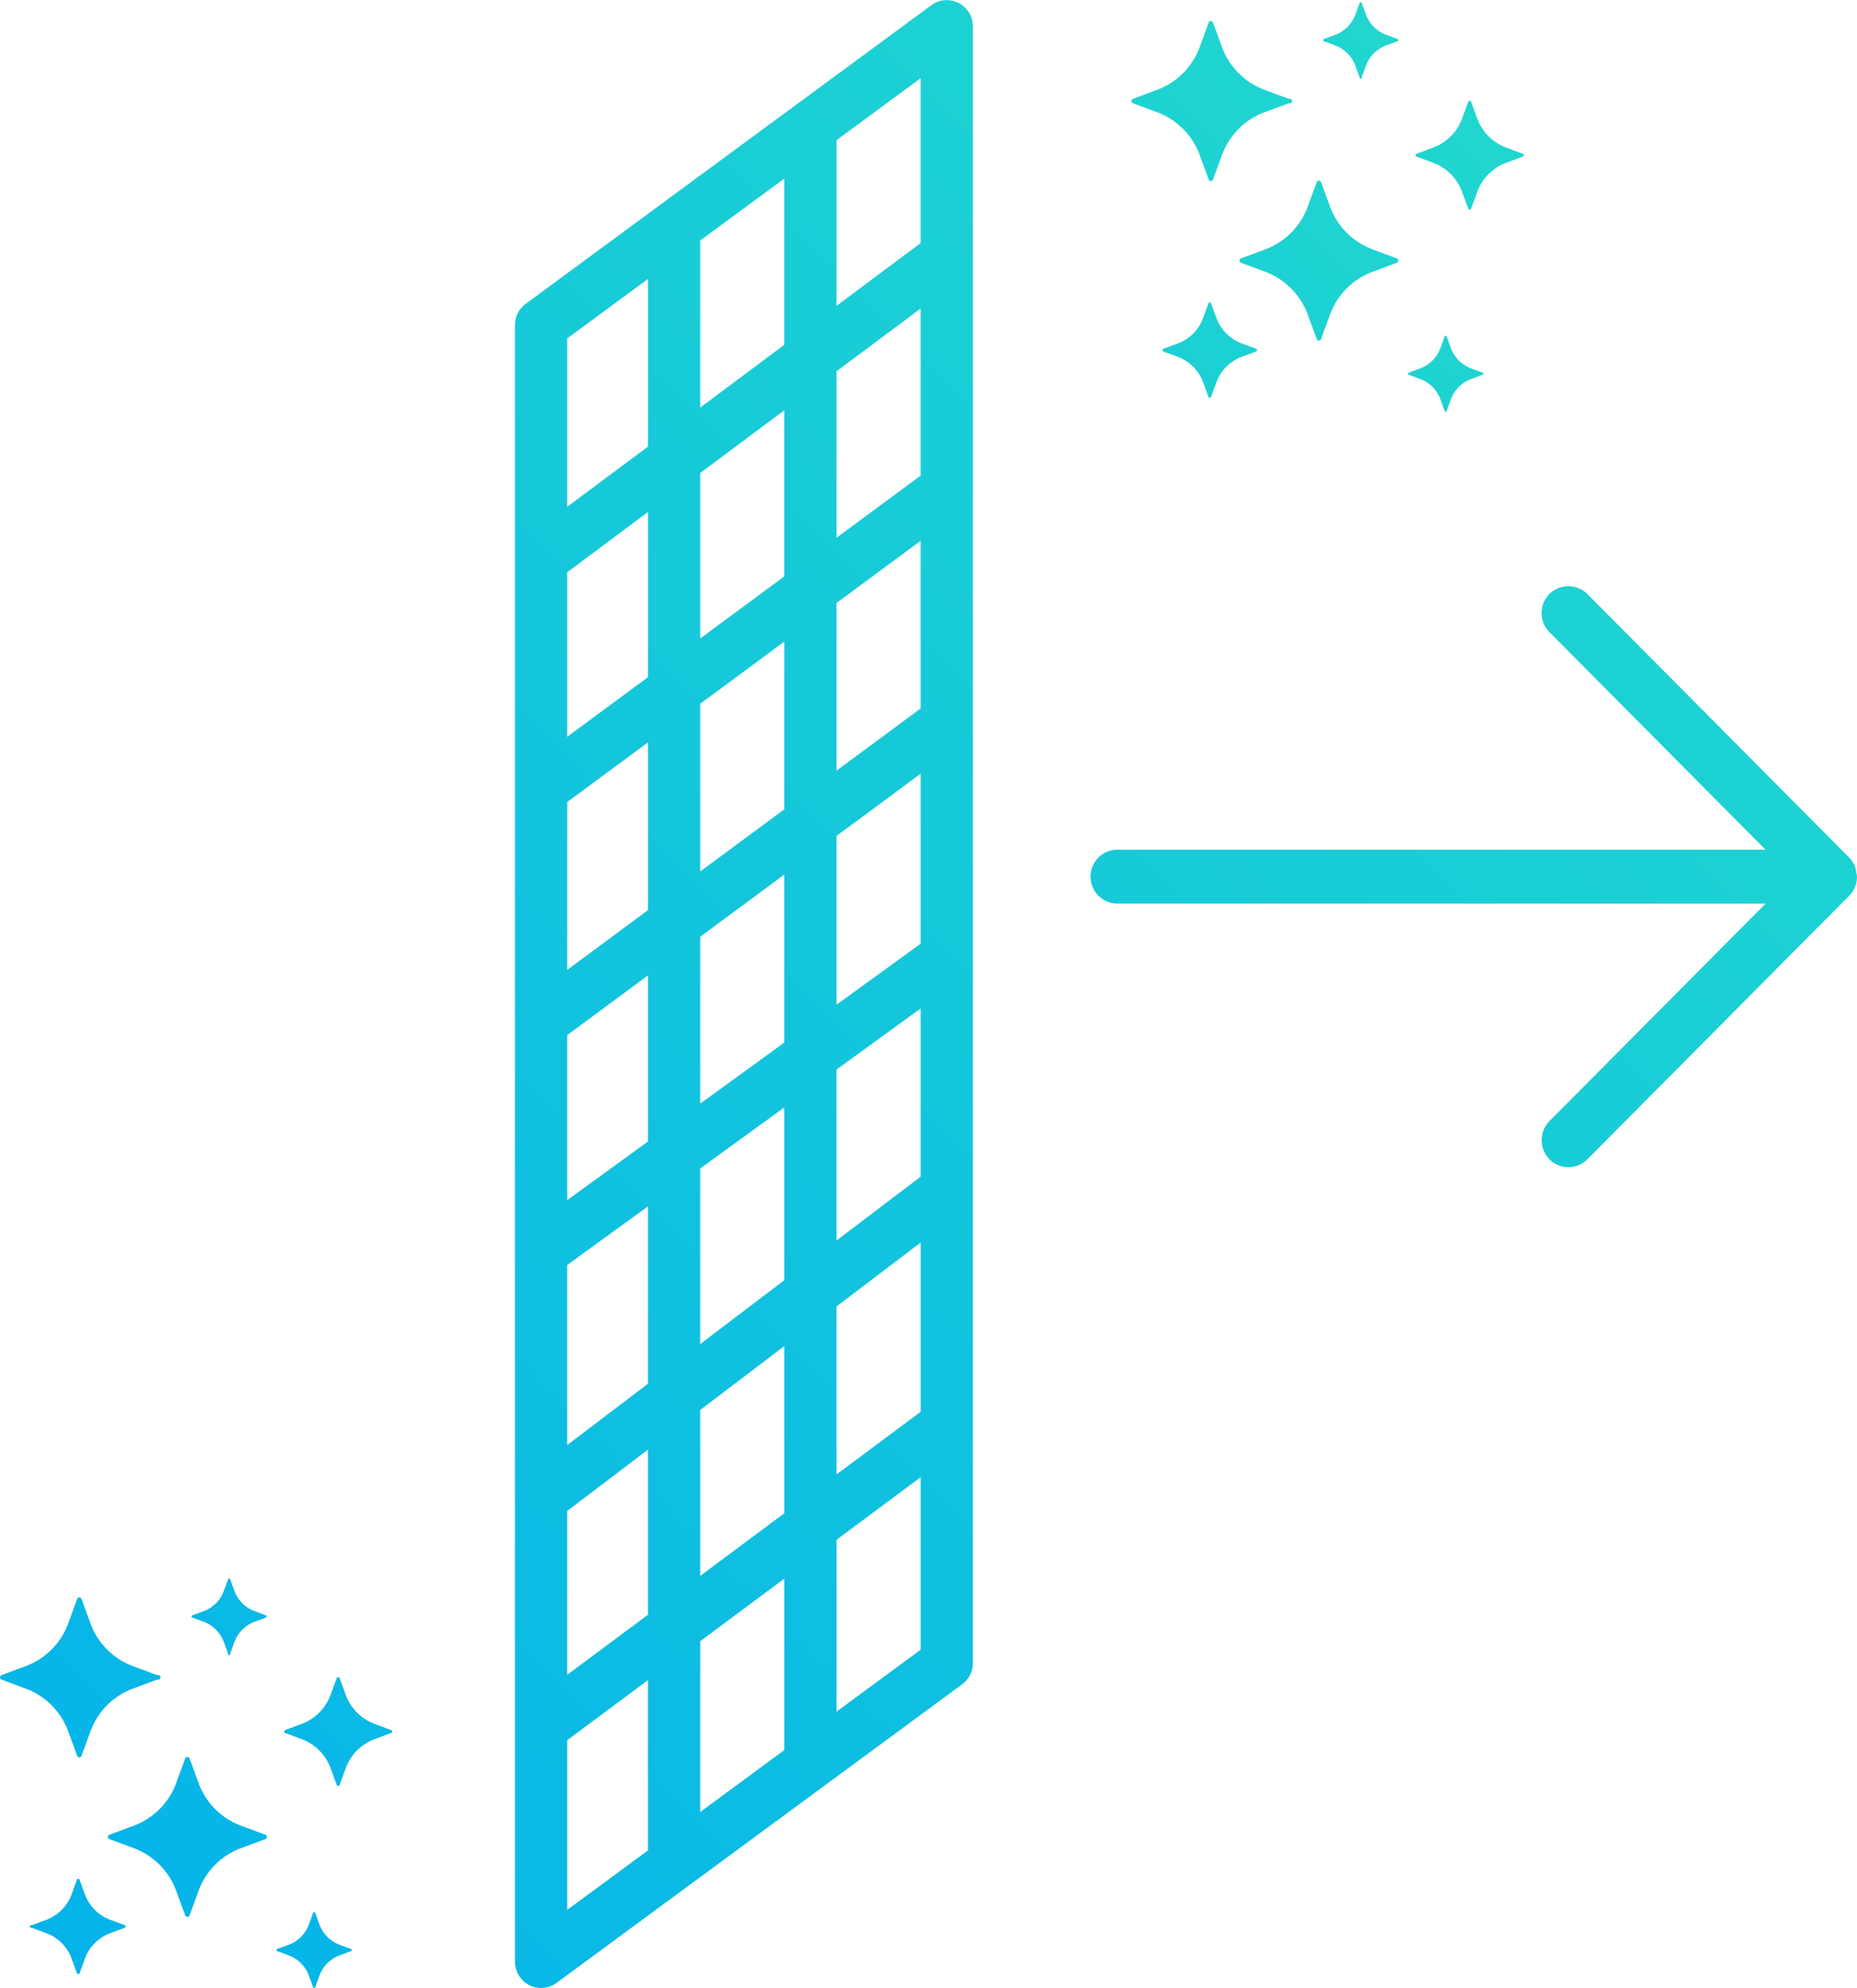 <svg xmlns="http://www.w3.org/2000/svg" width="71" height="76"><defs><linearGradient id="a" gradientUnits="userSpaceOnUse" x1="18" y1="113" x2="131"><stop offset="0" stop-color="#00adef"/><stop offset="1" stop-color="#31ecbe"/></linearGradient></defs><path fill="url(#a)" d="M70.702 34.241L60.69 44.319a1.024 1.024 0 0 1-1.448.001 1.044 1.044 0 0 1-.004-1.458l8.268-8.319H42.719a1.028 1.028 0 0 1-1.022-1.033c0-.567.458-1.028 1.022-1.028h24.784l-8.263-8.318a1.038 1.038 0 0 1-.001-1.457 1.02 1.02 0 0 1 .725-.295c.275 0 .539.108.725.295L70.7 32.783c.095.097.169.209.219.332.029.066.037.134.045.194l.007.049a.369.369 0 0 0 .01.039c.008.03.018.068.018.113 0 .281-.105.54-.297.731zM57.584 6.224c-.511.19-.915.596-1.103 1.111l-.233.636a.06.06 0 0 1-.057.039.058.058 0 0 1-.056-.039l-.234-.636a1.866 1.866 0 0 0-1.103-1.111l-.631-.234a.061.061 0 0 1-.04-.057.06.06 0 0 1 .04-.057l.631-.235c.512-.19.915-.596 1.103-1.11l.234-.636a.06.06 0 0 1 .056-.04c.025 0 .048.016.057.04l.233.636c.188.514.592.92 1.103 1.11l.632.235a.059.059 0 0 1 .039.057.06.06 0 0 1-.039.057l-.632.234zm-2.513 7.085l.163-.443a.043.043 0 0 1 .039-.029c.018 0 .034.012.04.029l.162.443c.132.359.413.642.77.774l.44.164a.042.042 0 0 1 .028.04.043.043 0 0 1-.027.04l-.441.163a1.307 1.307 0 0 0-.77.775l-.162.444a.043.043 0 0 1-.04.028.043.043 0 0 1-.039-.028l-.163-.444a1.306 1.306 0 0 0-.769-.775l-.441-.163a.042.042 0 0 1-.028-.04c0-.018.011-.034.028-.04l.441-.164c.356-.132.637-.415.769-.774zm-2.596-2.918a2.755 2.755 0 0 0-1.623 1.634l-.342.936a.09.09 0 0 1-.084.058.088.088 0 0 1-.083-.058L50 12.025a2.755 2.755 0 0 0-1.623-1.634l-.93-.345a.089.089 0 0 1-.058-.084c0-.038.023-.071.058-.084l.93-.345A2.755 2.755 0 0 0 50 7.899l.343-.936a.088.088 0 0 1 .083-.058.09.09 0 0 1 .084.058l.342.936a2.754 2.754 0 0 0 1.624 1.634l.929.345a.089.089 0 0 1 .058.084.089.089 0 0 1-.058.084l-.93.345zm.52-8.654a1.305 1.305 0 0 0-.77.775l-.162.443a.042.042 0 1 1-.079 0l-.163-.443a1.303 1.303 0 0 0-.769-.775l-.441-.163a.045.045 0 0 1-.027-.04c0-.018.011-.034.027-.04l.441-.164c.357-.132.638-.415.769-.774l.163-.444a.042.042 0 0 1 .079 0l.162.444c.132.359.413.642.77.774l.441.164a.043.043 0 0 1 .027.04.045.045 0 0 1-.027.04l-.441.163zM46 12.155l.204-.558a.054.054 0 0 1 .05-.035c.023 0 .042.014.05.035l.204.559c.166.451.52.807.968.973l.555.206a.053.053 0 0 1 .034.05.053.053 0 0 1-.034.05l-.555.206a1.646 1.646 0 0 0-.968.974l-.204.558a.053.053 0 0 1-.05.035.054.054 0 0 1-.05-.035L46 14.615a1.64 1.64 0 0 0-.968-.974l-.554-.206a.053.053 0 0 1-.035-.05c0-.022.014-.042.035-.05l.554-.206c.449-.166.803-.522.968-.974zm2.344-7.863a2.75 2.75 0 0 0-1.623 1.634l-.343.935a.087.087 0 0 1-.083.059.087.087 0 0 1-.083-.059l-.343-.935a2.75 2.75 0 0 0-1.623-1.634l-.93-.345a.09.09 0 0 1 0-.168l.93-.346A2.751 2.751 0 0 0 45.869 1.8l.343-.936a.088.088 0 0 1 .083-.058c.037 0 .071.023.083.058l.343.936a2.751 2.751 0 0 0 1.623 1.633l.93.346a.09.09 0 1 1 0 .168l-.93.345zM21.278 75.804a1 1 0 0 1-1.042.085 1.006 1.006 0 0 1-.546-.896V12.427c0-.321.152-.623.409-.811L35.609.199A.994.994 0 0 1 36.65.114c.335.172.546.518.546.896v62.567c0 .321-.152.622-.409.811L21.278 75.804zm3.497-65.14l-3.089 2.273v6.438l3.089-2.303v-6.408zm0 8.908l-3.089 2.305v6.291l3.089-2.282v-6.314zm0 8.808l-3.089 2.281v6.417l3.089-2.284V28.38zm0 8.908l-3.072 2.271c-.005.005-.011.005-.017.009v6.312l3.089-2.241v-6.351zm0 8.829l-3.089 2.241v6.885l3.089-2.345v-6.781zm0 9.3l-3.089 2.344v6.266l3.089-2.298v-6.312zm0 15.306v-6.495l-3.089 2.297v6.488l3.091-2.275-.002-.015zm5.212-63.896l-3.216 2.367v6.388l3.216-2.4V6.827zm0 8.857l-3.216 2.399v6.327l3.216-2.376v-6.35zm0 8.843l-3.216 2.377v6.413l3.216-2.378v-6.412zm0 8.906l-3.216 2.378v6.379l3.216-2.333v-6.424zm0 8.902l-3.216 2.334v6.713l3.216-2.441v-6.606zm0 9.124l-3.216 2.442v6.343l3.216-2.393v-6.392zm0 8.89l-3.216 2.393v6.529l3.216-2.367v-6.555zM35.2 2.99l-3.217 2.368v6.335l3.217-2.4V2.99zm0 8.805l-3.217 2.399v6.364l3.217-2.377v-6.386zm0 8.879l-3.217 2.377v6.411l3.217-2.379v-6.409zm0 8.903l-3.217 2.379v6.453l3.217-2.334v-6.498zm0 8.975l-3.217 2.335v6.537l3.217-2.441v-6.431zm0 8.949l-3.217 2.442v6.422l3.2-2.38c.006-.004.012-.004.017-.008v-6.476zm0 8.97l-3.217 2.393v6.57l3.217-2.368v-6.595zM14.322 66.485c-.511.19-.915.596-1.103 1.111l-.233.636a.061.061 0 0 1-.057.04.06.06 0 0 1-.056-.04l-.233-.636a1.872 1.872 0 0 0-1.103-1.111l-.632-.234a.061.061 0 0 1-.04-.057.06.06 0 0 1 .04-.057l.632-.235c.511-.19.914-.596 1.103-1.11l.233-.636a.06.06 0 0 1 .056-.04c.025 0 .048.016.057.04l.233.636c.188.514.592.92 1.103 1.11l.632.235a.059.059 0 0 1 .039.057.06.06 0 0 1-.039.057l-.632.234zm-2.513 7.085l.163-.443a.042.042 0 0 1 .079 0l.162.443c.132.359.413.642.77.774l.44.164a.042.042 0 0 1 .028.04.043.043 0 0 1-.027.04l-.441.163a1.307 1.307 0 0 0-.77.775l-.162.444a.043.043 0 0 1-.04.028.043.043 0 0 1-.039-.028l-.163-.444a1.306 1.306 0 0 0-.769-.775l-.441-.163a.042.042 0 0 1-.028-.04c0-.018.011-.034.028-.04l.441-.164c.356-.132.638-.415.769-.774zm-2.596-2.918a2.755 2.755 0 0 0-1.623 1.634l-.342.936a.09.09 0 0 1-.084.058.088.088 0 0 1-.083-.058l-.343-.936a2.755 2.755 0 0 0-1.623-1.634l-.93-.345a.089.089 0 0 1-.058-.084c0-.038.023-.071.058-.084l.93-.345a2.755 2.755 0 0 0 1.623-1.634l.343-.936a.088.088 0 0 1 .083-.058.09.09 0 0 1 .084.058l.342.936a2.754 2.754 0 0 0 1.624 1.634l.929.345a.089.089 0 0 1 .058.084.089.089 0 0 1-.058.084l-.93.345zm.52-8.654a1.305 1.305 0 0 0-.77.775l-.162.444a.042.042 0 1 1-.079 0l-.163-.444a1.303 1.303 0 0 0-.769-.775l-.441-.163a.045.045 0 0 1-.027-.04c0-.018.011-.034.027-.04l.441-.164c.357-.132.638-.415.769-.774l.163-.444a.042.042 0 0 1 .079 0l.162.444c.132.359.413.642.77.774l.441.164a.043.043 0 0 1 .027.04.045.045 0 0 1-.027.04l-.441.163zm-4.651 2.555a2.75 2.75 0 0 0-1.623 1.634l-.343.935a.087.087 0 0 1-.083.059.087.087 0 0 1-.083-.059l-.343-.935a2.75 2.75 0 0 0-1.623-1.634l-.93-.345a.09.09 0 0 1 0-.168l.93-.346a2.751 2.751 0 0 0 1.623-1.633l.343-.936a.088.088 0 0 1 .083-.058c.037 0 .071.023.083.058l.343.936a2.751 2.751 0 0 0 1.623 1.633l.93.346a.09.09 0 1 1 0 .168l-.93.345zM1.77 73.391a1.64 1.64 0 0 0 .968-.975l.204-.557a.053.053 0 0 1 .05-.036c.023 0 .042.014.05.036l.204.557c.166.452.52.808.968.975l.555.205a.053.053 0 0 1 .034.05.055.055 0 0 1-.034.051l-.555.205a1.646 1.646 0 0 0-.968.974l-.204.558a.053.053 0 0 1-.05.035.054.054 0 0 1-.05-.035l-.204-.558a1.64 1.64 0 0 0-.968-.974l-.554-.205a.054.054 0 1 1 0-.101l.554-.205z"/></svg>